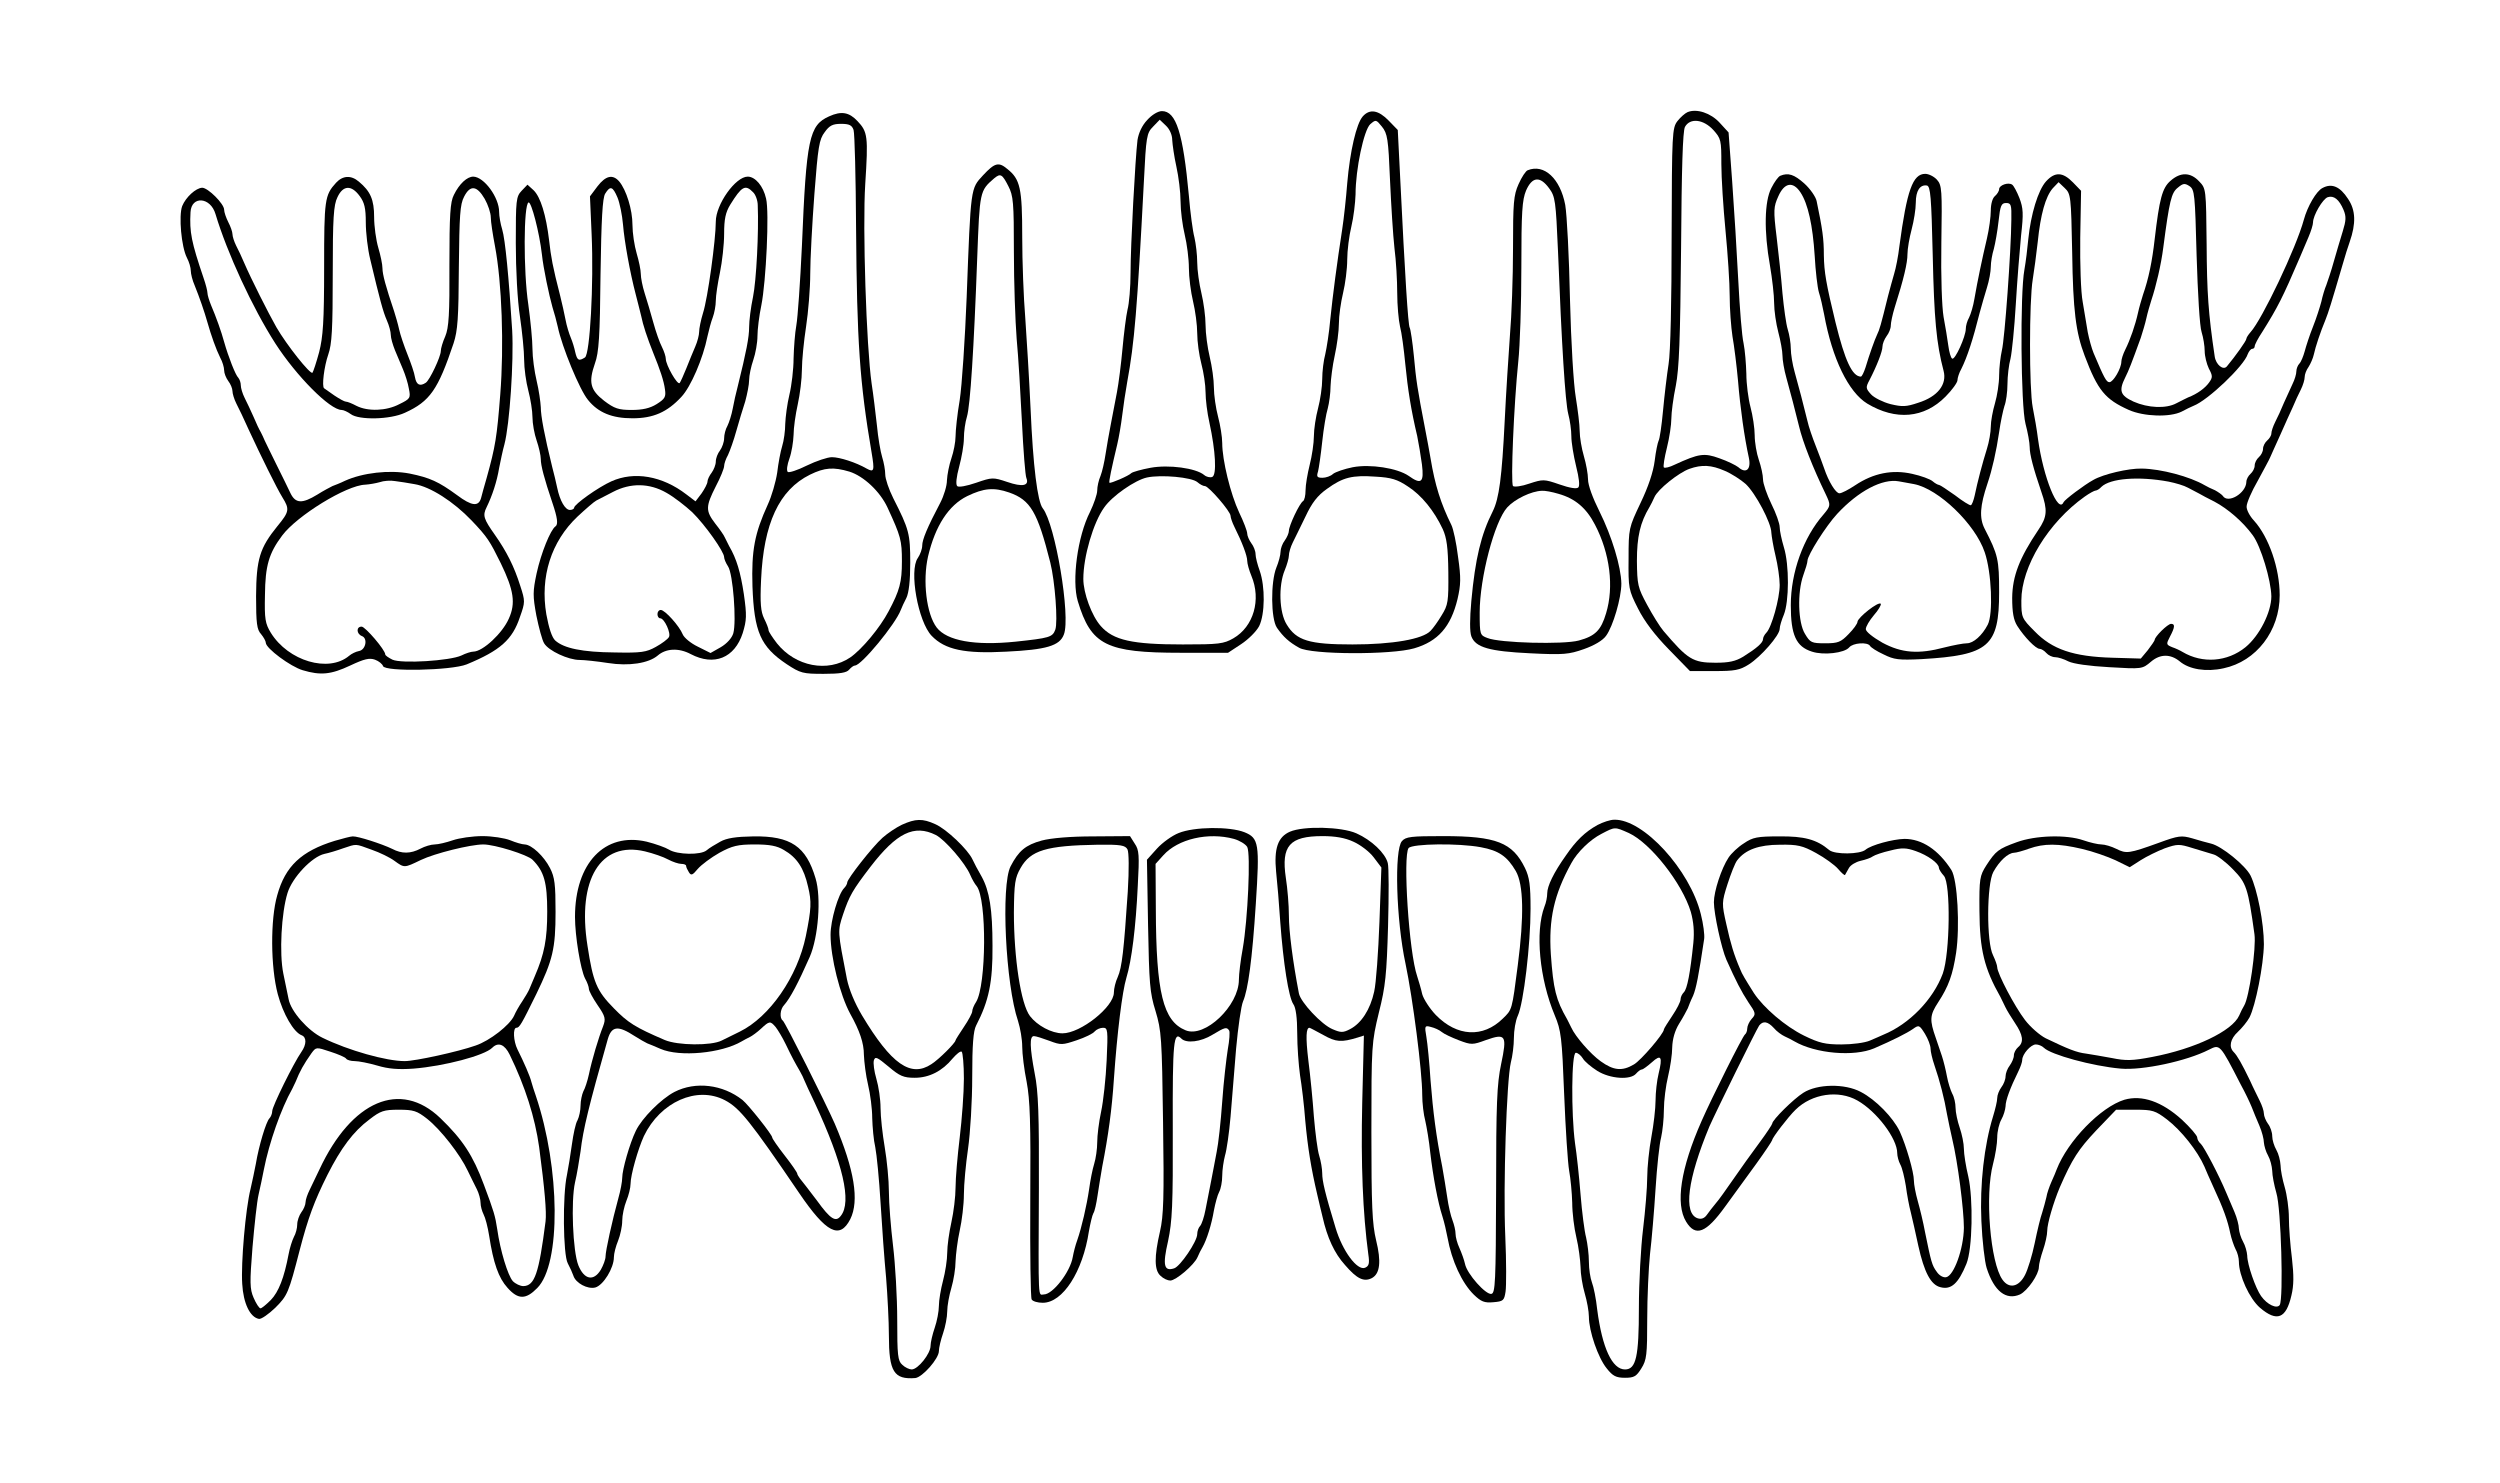 <svg version="1.0" width="900pt" height="534pt" viewBox="0 0 900 534" preserveAspectRatio="xMidYMid meet" xmlns="http://www.w3.org/2000/svg">
  <defs></defs>
  <path d="M 413 43.2 C 411.1 45.2 409.9 47.9 409.5 50.4 C 408.7 57 407 88.2 407 98.2 C 407 103.3 406.5 109.3 405.9 111.5 C 405.4 113.7 404.6 120 404.1 125.5 C 403.6 131 402.7 138.1 402.1 141.2 C 401.5 144.4 400.5 149.6 399.9 152.7 C 399.3 155.9 398.4 160.7 398 163.5 C 397.6 166.2 396.8 169.8 396.2 171.3 C 395.5 172.9 395 175.2 395 176.6 C 395 177.9 393.8 181.4 392.4 184.3 C 387.9 193.1 385.8 209 388 216.4 C 392.8 232.3 398.2 235 425.2 235 L 442.1 235 L 446.8 231.9 C 449.4 230.2 452.3 227.3 453.3 225.4 C 455.4 221.1 455.5 211.2 453.5 205.5 C 452.7 203.3 452 200.6 452 199.5 C 452 198.4 451.3 196.6 450.5 195.6 C 449.7 194.5 449 192.9 449 192.1 C 449 191.2 447.7 187.8 446.1 184.5 C 443 177.9 440 165.7 440 159.5 C 440 157.3 439.3 153 438.5 150 C 437.7 147 437 142.2 437 139.5 C 437 136.7 436.3 131.8 435.5 128.5 C 434.7 125.2 434 120 434 117 C 434 114 433.3 108.8 432.5 105.5 C 431.7 102.2 431 97.2 431 94.5 C 431 91.7 430.5 87.7 430 85.5 C 429.4 83.3 428.5 76.5 428 70.5 C 425.9 47.8 423.4 40 418.3 40 C 416.9 40 414.7 41.3 413 43.2 Z M 422 50.4 C 422.1 52.1 422.7 56.4 423.5 60 C 424.3 63.6 425 69.2 425 72.5 C 425 75.8 425.7 81.2 426.5 84.5 C 427.3 87.8 428 93.2 428 96.5 C 428 99.8 428.7 105.2 429.5 108.5 C 430.3 111.8 431 117 431 120 C 431 123 431.7 128 432.5 131 C 433.3 134 434 138.6 434 141.2 C 434 143.8 434.6 148.7 435.4 152.2 C 437.6 162.3 438.1 171 436.4 171.7 C 435.6 172 434.3 171.7 433.5 171 C 430.5 168.5 420.7 167.2 414.2 168.4 C 410.9 169 407.8 169.9 407.3 170.3 C 406.4 171.3 399.8 174.1 399.4 173.8 C 399.1 173.5 400.2 168.4 402.2 160 C 402.8 157.5 403.6 152.8 404 149.5 C 404.4 146.2 405.2 140.8 405.8 137.5 C 408.4 123.4 409.4 111.4 411.8 65.3 C 412.6 49.1 412.8 47.9 415.1 45.6 L 417.5 43.1 L 419.7 45.2 C 421.1 46.5 422 48.6 422 50.4 Z M 431.1 173.6 C 431.9 174.3 433.1 175 433.8 175 C 435.1 175 443 184.1 443 185.7 C 443 186.3 443.6 188.1 444.4 189.7 C 447.2 195.3 449 200.1 449 201.9 C 449 202.9 449.7 205.4 450.5 207.3 C 454.1 215.9 451.3 225.6 444 229.8 C 440.5 231.8 438.8 232 425.8 232 C 407.6 232 400.8 230.5 396.3 225.4 C 393 221.7 390 213.5 390 208.4 C 390 200.4 393.6 188.1 397.5 182.7 C 400.4 178.5 408.7 172.8 412.9 171.9 C 418 170.8 429.1 171.8 431.1 173.6 Z" fill="#000000" stroke="none"></path>
  <path d="M 490.6 41.9 C 488.3 44.5 486 54.4 485 66 C 484.6 71.2 483.8 78.6 483.2 82.5 C 481.3 94.8 479.8 106.3 478.9 115 C 478.5 119.7 477.6 125.3 477.1 127.5 C 476.5 129.7 476 133.7 476 136.5 C 476 139.2 475.3 144 474.5 147 C 473.7 150 473 154.5 473 157 C 473 159.5 472.3 164.2 471.5 167.3 C 470.7 170.5 470 174.6 470 176.5 C 470 178.4 469.6 180.1 469.1 180.4 C 467.8 181.2 464 189.3 464 191.1 C 464 191.9 463.3 193.5 462.5 194.6 C 461.7 195.6 461 197.5 461 198.6 C 461 199.8 460.3 202.4 459.5 204.3 C 457.4 209.5 457.5 222.8 459.7 226 C 462 229.3 464.1 231.2 467.7 233.2 C 472 235.7 500.9 235.8 509.1 233.4 C 517.7 230.9 522.3 225.6 524.7 215.7 C 525.9 210.5 526 208.1 524.9 200.5 C 524.3 195.5 523.2 190.4 522.5 189 C 518.7 181.3 516.6 174.7 515 165 C 514.6 162.5 513.7 157.9 513.1 154.7 C 510.2 139.7 509.8 136.9 509 128.2 C 508.5 123.1 507.8 118.5 507.5 118 C 506.9 117 505.8 99.3 504.1 64.7 L 503.2 46.8 L 499.9 43.4 C 496.2 39.6 493.1 39.1 490.6 41.9 Z M 500.4 64.7 C 500.8 73.7 501.5 84.8 502 89.3 C 502.6 93.8 503 101.1 503 105.5 C 503 109.9 503.5 115.3 504 117.5 C 504.6 119.7 505.4 125.8 505.9 131 C 506.8 140.2 508 147.7 510.2 157 C 510.7 159.5 511.5 164.1 511.9 167.2 C 512.7 173.7 511.7 174.6 507.1 171.3 C 503 168.5 493.3 167 487 168.2 C 484 168.8 480.8 169.9 479.9 170.6 C 479.1 171.4 477.3 172 476.1 172 C 474.1 172 473.9 171.6 474.5 169.7 C 474.8 168.5 475.5 163.7 476 159 C 476.5 154.3 477.4 148.9 478 147 C 478.5 145.1 479 141.5 479 139 C 479.1 136.5 479.7 131.6 480.5 128 C 481.3 124.4 482 119.2 482 116.5 C 482 113.7 482.7 108.8 483.5 105.5 C 484.3 102.2 485 96.8 485 93.5 C 485 90.2 485.7 84.8 486.5 81.5 C 487.3 78.2 487.9 73 488 70 C 488 60.9 491 46.8 493.3 44.7 C 495.3 43 495.4 43 497.5 45.6 C 499.5 48.1 499.8 50 500.4 64.7 Z M 506.8 175.1 C 511.8 178.3 516.3 183.9 519.4 190.5 C 520.8 193.6 521.3 197 521.4 206 C 521.5 216.6 521.3 217.8 519 221.5 C 517.7 223.7 515.9 226.2 515 227.1 C 512.2 230.1 501.3 232 486.9 232 C 471.3 232 466.7 230.6 463.2 224.8 C 460.5 220.5 460.2 210.8 462.5 205.3 C 463.3 203.4 464 200.9 464 200 C 464 199 464.6 196.9 465.4 195.3 C 466.2 193.8 468.2 189.5 470 185.9 C 472.3 181 474.3 178.4 477.7 176 C 483.5 171.8 486.8 171 495.3 171.6 C 500.8 171.9 503.1 172.6 506.8 175.1 Z" fill="#000000" stroke="none"></path>
  <path d="M 353.9 63.1 C 349.4 68 349.5 67 348 107 C 347.4 122.1 346.3 138.8 345.5 144 C 344.6 149.2 344 155.1 344 157.1 C 344 159.1 343.3 162.7 342.5 165 C 341.7 167.3 341 170.9 340.9 172.9 C 340.9 174.9 339.8 178.5 338.5 181 C 333.8 189.9 332 194.3 332 196.4 C 332 197.6 331.3 199.6 330.4 200.9 C 327.2 205.4 330.5 223.8 335.4 228.9 C 340.2 233.9 347.3 235.4 362.2 234.6 C 376.7 233.9 381.5 232.5 383 228.4 C 385.5 222 379.9 188.7 375.4 183 C 373.5 180.6 371.9 167.9 371 147 C 370.5 136.3 369.6 121.6 369.1 114.5 C 368.5 107.3 368 94.2 368 85.2 C 368 67.8 367.3 64.5 362.6 60.8 C 359.5 58.2 358.1 58.6 353.9 63.1 Z M 363 67 C 364.8 70.5 365 72.8 365 90.7 C 365 101.6 365.5 115.7 366 122 C 366.6 128.3 367.4 141.8 367.9 152 C 368.4 162.2 369.1 171.2 369.5 172.1 C 370.6 174.9 368.1 175.4 362.6 173.5 C 357.5 171.8 357.2 171.8 351.4 173.8 C 347.9 175 345.1 175.5 344.6 175 C 344 174.4 344.3 171.7 345.3 168 C 346.2 164.7 347 160.1 347 157.8 C 347 155.4 347.5 151.9 348.1 150 C 349.3 146 350.6 125.7 351.8 92.8 C 352.7 68.8 352.7 68.7 357.9 64.2 C 360.2 62.3 360.8 62.7 363 67 Z M 363.3 177.3 C 371 180 373.5 184.3 378.1 202.5 C 379.8 209.3 380.9 224 379.9 226.7 C 378.9 229.4 377.8 229.7 365.6 231 C 350.9 232.5 340.9 230.7 337.2 225.9 C 333.5 221 332.1 209.1 334.1 200.3 C 336.7 189.3 341.5 181.9 348.2 178.6 C 354.2 175.7 357.8 175.4 363.3 177.3 Z" fill="#000000" stroke="none"></path>
  <path d="M 324.7 296.9 C 322.6 297.9 319.5 300 317.7 301.6 C 314.1 304.8 305 316.4 305 317.7 C 305 318.2 304.5 319.1 303.9 319.7 C 301.8 321.8 299 331.3 299 336.5 C 299 344.7 302.4 358.2 306.1 365 C 309.5 371.1 311 375.5 311 379.7 C 311.1 382.3 311.7 387.2 312.5 390.5 C 313.3 393.8 314 399.2 314 402.5 C 314.1 405.8 314.5 410.5 315.1 413 C 315.6 415.5 316.5 424.5 317 433 C 317.5 441.5 318.4 453.7 319 460 C 319.5 466.3 320 475.7 320 480.8 C 320 493.8 321.8 496.7 329.5 496.1 C 332.1 495.8 338 489.1 338 486.4 C 338 485.2 338.7 482.3 339.5 480 C 340.3 477.7 341 474.1 341 472.1 C 341 470.1 341.7 466.3 342.5 463.6 C 343.3 460.9 344 456.6 344 454.1 C 344.1 451.6 344.7 446.6 345.5 443 C 346.3 439.4 347 433.6 347 430 C 347 426.4 347.7 419 348.5 413.5 C 349.3 408 350 396.4 350 387.7 C 350 376.1 350.4 371.1 351.4 369.2 C 356 360.3 357.4 353.6 357.3 340.5 C 357.3 327.3 356.2 320.7 353.4 315.6 C 352.1 313.4 350.6 310.5 350.1 309.4 C 348.5 305.9 340.8 298.5 336.7 296.7 C 332.1 294.6 329.6 294.7 324.7 296.9 Z M 336.9 300.6 C 340.2 302.3 347.5 310.7 349.3 315 C 349.9 316.4 350.9 318.2 351.6 319 C 355.3 323.7 355.1 354.7 351.4 360.7 C 350.6 361.9 350 363.4 350 364.1 C 350 364.7 348.7 367.2 347 369.7 C 345.4 372.1 344 374.3 344 374.5 C 344 375.4 338 381.4 335.3 383.1 C 327.9 388 320.9 383.2 310.3 365.5 C 307.7 361.1 305.7 356.3 304.9 352.5 C 301.5 335 301.5 335.3 303.5 329.2 C 305.8 322.4 306.9 320.5 313.4 312 C 322.8 299.8 329.1 296.7 336.9 300.6 Z M 347 388.3 C 347 393.4 346.3 402.9 345.5 409.5 C 344.7 416.1 344 424.2 344 427.5 C 344 430.8 343.3 436.4 342.5 440 C 341.7 443.6 341 448.5 341 451 C 341 453.5 340.3 458 339.5 461 C 338.7 464 338 468.1 338 470.1 C 338 472.1 337.3 475.7 336.5 478 C 335.7 480.3 335 483.3 335 484.5 C 335 487.3 330.5 493 328.2 493 C 327.4 493 325.8 492.3 324.8 491.3 C 323.2 489.9 323 487.9 323 475.1 C 323 467.1 322.3 455.1 321.5 448.5 C 320.7 441.9 320 433.1 320 429 C 320 424.9 319.3 417.7 318.5 413 C 317.7 408.3 317 402 317 398.9 C 317 395.8 316.3 391.1 315.5 388.4 C 314.7 385.7 314.3 382.7 314.6 381.7 C 315.1 380.2 315.8 380.6 319.9 384 C 323.9 387.4 325.3 388 329.3 388 C 334.5 388 339.2 385.6 342.9 381.1 C 344.3 379.5 345.7 378.3 346.2 378.6 C 346.6 378.9 347 383.3 347 388.3 Z" fill="#000000" stroke="none"></path>
  <path d="M 575.1 297 C 570.6 299.5 567.4 302.6 563.7 308 C 559.3 314.2 557 319 557 321.6 C 557 322.9 556.6 325 556 326.4 C 552.6 335.4 554.2 352.4 559.7 365.5 C 562 371 562.3 373.3 563.1 394 C 563.6 406.4 564.4 418.7 564.9 421.5 C 565.4 424.2 565.9 429.4 566 433 C 566 436.6 566.7 442.2 567.5 445.5 C 568.3 448.8 568.9 453.6 569 456.1 C 569 458.6 569.7 462.9 570.5 465.6 C 571.3 468.3 572 472.1 572 474 C 572 479.2 575.3 488.8 578.4 492.6 C 580.6 495.4 581.8 496 585 496 C 588.3 496 589.1 495.5 590.9 492.6 C 592.8 489.6 593 487.7 593 474.9 C 593 467 593.5 456.4 594 451.5 C 594.6 446.5 595.5 436 596 428 C 596.5 420 597.4 411.7 598 409.5 C 598.5 407.3 599 402.8 599 399.5 C 599 396.2 599.7 390.8 600.5 387.5 C 601.3 384.2 602 379.5 602 377 C 602.1 374.1 602.9 371.1 604.5 368.5 C 605.9 366.3 607.2 363.8 607.6 363 C 607.9 362.2 608.7 360.1 609.5 358.5 C 610.6 355.9 611.5 351.4 613.5 338 C 613.7 336.6 613.2 332.6 612.3 329.1 C 608.4 313.2 591.6 294.8 581.1 295.1 C 579.7 295.1 577 296 575.1 297 Z M 586.4 299.9 C 594.2 303.5 605.6 318 608.7 328.3 C 609.7 331.9 610 335.4 609.6 339.5 C 608.5 350.2 607.4 356 606.2 357.2 C 605.5 357.9 605 359 605 359.8 C 605 360.6 603.7 363.2 602 365.7 C 600.4 368.1 599 370.3 599 370.6 C 599 372.1 590.7 381.8 588.2 383.2 C 584 385.7 580.9 385.4 576.3 382.1 C 572.5 379.4 567.1 373.1 565.7 370 C 565.3 369.2 564.6 367.8 564.2 367 C 560.1 359.9 559.2 356.1 558.3 343.5 C 557.5 330.9 559.4 322.1 565.7 310.7 C 567.8 306.8 572.4 302.3 576.5 300.2 C 581.5 297.6 581.2 297.6 586.4 299.9 Z M 569.8 381 C 570.4 382.1 572.8 384.1 575 385.5 C 579.6 388.4 587 388.9 589 386.5 C 589.7 385.7 590.6 385 591.1 385 C 591.5 385 593.1 383.8 594.7 382.4 C 598 379.4 598.6 380.4 597.1 386.5 C 596.5 388.9 596 393.3 596 396.2 C 596 399.1 595.3 405 594.5 409.3 C 593.7 413.6 593 420.2 593 423.8 C 593 427.5 592.3 435.9 591.5 442.5 C 590.7 449 590 461.8 590 470.8 C 590 488.4 589 493 585 493 C 580.4 493 576.8 485.3 575 471.5 C 574.6 467.6 573.7 463.2 573.1 461.7 C 572.5 460.1 572 456.8 572 454.2 C 572 451.6 571.5 447.7 571 445.5 C 570.4 443.3 569.5 436.3 569 430 C 568.5 423.7 567.6 415.3 567 411.5 C 565.6 400.9 565.7 379 567.3 379 C 568 379 569.1 379.9 569.8 381 Z" fill="#000000" stroke="none"></path>
  <path d="M 424.3 299.9 C 422 300.8 418.5 303.3 416.5 305.5 L 412.9 309.5 L 413.3 333 C 413.7 354 413.9 357.3 416 364 C 418.1 371 418.3 373.6 418.7 404 C 419.1 431.2 418.9 437.6 417.6 443.3 C 415.5 452.4 415.5 457.3 417.8 459.3 C 418.8 460.3 420.4 461 421.3 461 C 423.3 461 429.9 455.4 431.1 452.6 C 431.6 451.4 432.4 449.8 432.9 449 C 434.4 446.4 436.2 440.7 437 435.8 C 437.5 433.2 438.3 430.2 438.9 429.1 C 439.5 428 440 425.4 440 423.3 C 440 421.2 440.5 417.9 441 416 C 441.6 414.1 442.5 407.8 443 402 C 443.5 396.2 444.4 385.2 445 377.5 C 445.7 369.8 446.8 362.1 447.5 360.5 C 449.3 356.3 450.8 345.5 452.1 325.3 C 453.5 303.7 453.2 301.7 448 299.6 C 442.7 297.5 429.9 297.6 424.3 299.9 Z M 444.2 302 C 446.3 302.6 448.4 303.9 449 304.9 C 450.3 307.3 449.2 331.1 447.4 341.4 C 446.6 345.7 446 350.8 446 352.7 C 446 362.1 433.7 373.8 426.8 370.9 C 418.7 367.6 416.2 357.3 416.1 327.3 L 416 311 L 418.8 307.9 C 424.1 302 435 299.5 444.2 302 Z M 442.5 371 C 442.8 371.5 442.6 374.6 442 377.8 C 441.5 381 440.5 389.4 440 396.6 C 439.5 403.7 438.6 411.9 438 414.7 C 437.5 417.6 436.5 422.4 436 425.2 C 435.4 428.1 434.5 432.7 434 435.4 C 433.5 438.1 432.6 440.8 432 441.4 C 431.5 441.9 431 443.2 431 444.3 C 431 446.9 424.9 455.9 422.7 456.6 C 419 457.8 418.5 455.5 420.5 446.8 C 422 439.7 422.3 433.9 422.2 406.3 C 422.1 374.7 422.5 371.1 425.3 373.9 C 427.1 375.7 432.3 375.1 436.5 372.5 C 441 369.8 441.6 369.6 442.5 371 Z" fill="#000000" stroke="none"></path>
  <path d="M 464.4 299.4 C 460 301.3 458.6 305.5 459.4 313.8 C 459.8 317.5 460.5 325.7 460.9 332 C 462 346.8 463.9 359 465.6 361.5 C 466.5 362.7 467 366.5 467 372 C 467 376.7 467.5 383.4 468 387 C 468.6 390.6 469.5 398 469.9 403.5 C 470.8 413.2 472 420.6 474.2 430 C 474.8 432.5 475.6 436.1 476.1 438 C 477.8 445.6 480.4 451.2 484.2 455.4 C 488.5 460.4 491 461.6 493.9 460.1 C 496.8 458.5 497.3 454.2 495.4 446.5 C 494 440.7 493.7 434.1 493.7 407.5 C 493.7 376.1 493.8 375.3 496.4 364.5 C 498.8 355.1 499.2 350.6 499.7 333.4 C 500 322.3 500 312.1 499.6 310.7 C 498.7 307.1 493.7 302.4 488.3 300 C 482.9 297.6 469.3 297.3 464.4 299.4 Z M 487.2 303 C 489.7 304.1 493 306.6 494.5 308.6 L 497.3 312.3 L 496.6 331.9 C 496.2 342.7 495.4 354 494.7 357 C 493.3 363.4 490.1 368.4 486 370.5 C 483.5 371.8 482.7 371.8 479.7 370.5 C 475.8 368.9 468.2 360.8 467.6 357.6 C 465.4 346.1 464 335.2 464 329.6 C 464 325.9 463.5 319.8 462.9 316 C 461.2 304.5 464.2 301 476.1 301 C 480.6 301 484.2 301.6 487.2 303 Z M 476.4 372.6 C 481 375.2 482.9 375.3 488.8 373.5 L 491 372.8 L 490.4 397.1 C 489.9 419.1 490.6 436.7 492.6 451.6 C 493.1 454.9 492.8 455.8 491.4 456.4 C 488.6 457.5 483.3 450.4 480.8 442 C 477 429.5 476 425.2 476 422.4 C 476 420.8 475.5 417.9 474.9 416 C 474.3 414.1 473.5 407.8 473 402 C 472.6 396.2 471.7 387.1 471 381.7 C 470 373.3 470.2 370 471.4 370 C 471.6 370 473.8 371.2 476.4 372.6 Z" fill="#000000" stroke="none"></path>
  <path d="M 120.5 302.7 C 108.5 306.4 102.7 311.8 99.8 322.3 C 97.3 331 97.4 348.1 100 357.9 C 101.9 365 105.7 371.6 108.6 372.7 C 110.4 373.4 110.4 376 108.5 378.7 C 105.7 382.7 98 398.3 98 400 C 98 400.9 97.5 402.1 97 402.6 C 95.8 403.8 93.2 412.4 92.1 419 C 91.6 421.5 90.8 425.5 90.2 428 C 88.4 435.1 86.7 454.8 87.2 462.2 C 87.6 469.2 90 474.2 93.2 474.8 C 94 475 96.7 473.1 99.1 470.8 C 103.5 466.4 103.9 465.5 107.9 450 C 110.9 438.5 113.1 432.5 117.9 422.9 C 122.7 413.4 127.2 407.3 133 403 C 137 399.9 138.2 399.5 143.5 399.5 C 148.9 399.5 150.1 399.9 153.8 402.8 C 158.7 406.7 165.7 415.7 168.4 421.5 C 169.5 423.7 170.9 426.7 171.7 428.2 C 172.4 429.6 173 431.8 173 433 C 173 434.2 173.5 436 174.1 437.2 C 174.7 438.3 175.6 441.7 176.1 444.9 C 177.6 454.7 179.5 460.1 182.7 463.6 C 186.5 467.9 189.3 467.9 193.4 463.7 C 202 455.1 201.7 420.6 192.9 394.5 C 192.3 392.8 191.6 390.6 191.3 389.5 C 190.8 387.4 188.6 382.4 186.3 377.8 C 184.8 374.8 184.6 370 185.9 370 C 187 370 187.7 368.8 193.1 357.8 C 199 345.6 200 341.5 200 328.3 C 200 318.4 199.7 315.8 198 312.5 C 195.8 308.2 191.4 304.1 188.9 304 C 188 304 185.6 303.3 183.7 302.5 C 181.7 301.7 177.2 301 173.7 301 C 170.1 301 165.3 301.7 163 302.5 C 160.7 303.3 157.7 304 156.5 304 C 155.2 304 152.9 304.7 151.4 305.5 C 147.8 307.4 144.6 307.4 141.2 305.6 C 137.5 303.8 128.8 301 127 301.1 C 126.2 301.1 123.3 301.9 120.5 302.7 Z M 133.8 305.9 C 136.7 306.9 140.4 308.7 142 309.9 C 145.6 312.5 145.5 312.5 151.5 309.6 C 156.5 307.2 169.4 304 174 304 C 178.1 304 189.9 307.7 191.7 309.5 C 195.9 313.7 197 317.7 197 328.2 C 197 338.1 196 343.4 192.5 351.5 C 191.8 353.1 190.9 355.2 190.6 356 C 190.3 356.8 189.1 358.8 188 360.5 C 186.9 362.1 185.6 364.4 185.1 365.6 C 183.6 369 176.3 374.7 171.2 376.4 C 165 378.6 149.5 382 145.7 382 C 139.1 382 125.5 378.2 116.1 373.6 C 110.9 371.1 104.7 364.1 103.9 359.7 C 103.5 357.9 102.7 353.8 102 350.5 C 100.5 343.2 101.3 328.6 103.5 321.5 C 105.2 315.9 112.3 308.4 116.8 307.4 C 118.3 307.1 121.3 306.2 123.5 305.4 C 128.6 303.7 127.7 303.7 133.8 305.9 Z M 183.5 379.7 C 189.1 391.2 192.6 402.3 194.1 413 C 196.1 428.2 196.8 436.3 196.4 439.7 C 194 458.5 192.5 462.9 188.4 463 C 187.3 463 185.6 462.2 184.6 461.2 C 182.8 459.1 180.1 450.3 179 442.5 C 178.3 437.8 177.8 436.1 174.2 426.5 C 170.3 416 166.6 410.3 158.5 402.5 C 144.1 388.7 126.6 396.2 115 421 C 113.8 423.5 112.2 426.8 111.5 428.3 C 110.7 429.9 110 431.9 110 432.8 C 110 433.7 109.3 435.4 108.5 436.4 C 107.7 437.5 107 439.5 107 440.8 C 107 442.1 106.5 444.1 105.8 445.3 C 105.2 446.5 104.3 449.3 103.9 451.5 C 102.3 460 100.3 465.1 97.5 468 C 95.9 469.6 94.2 471 93.8 471 C 93.3 471 92.2 469.3 91.3 467.2 C 89.9 464 89.9 461.7 90.9 449 C 91.6 441 92.5 432.5 93.1 430 C 93.7 427.5 94.5 423.5 95 421 C 96.9 411.3 101.2 399.1 105.2 392 C 105.6 391.2 106.2 390 106.4 389.5 C 108 385.5 109.3 383.2 112.1 379.2 C 113.8 376.9 113.8 376.9 118.9 378.6 C 121.7 379.5 124.3 380.6 124.6 381.1 C 124.9 381.6 126.3 382 127.7 382 C 129.1 382 132.7 382.7 135.8 383.6 C 139.8 384.8 143.4 385.1 148.9 384.7 C 160 383.8 174.4 380 177.2 377.2 C 179.4 375 181.7 376 183.5 379.7 Z" fill="#000000" stroke="none"></path>
  <path d="M 259.3 303 C 257.5 304 255.3 305.3 254.4 306.1 C 252.3 307.9 243.8 307.7 240.9 305.9 C 239.6 305.1 236 303.8 232.8 303 C 217.7 299.5 207 310.7 207 330.1 C 207 337 209 349 210.6 352.2 C 211.4 353.6 212 355.3 212 356 C 212 356.7 213.4 359.3 215.1 361.8 C 218 366 218.1 366.8 217.1 369.5 C 215.5 373.5 213.1 381.5 212 386.8 C 211.5 389.1 210.6 391.9 210 392.9 C 209.5 394 209 396.3 209 398 C 209 399.7 208.5 402.1 207.9 403.3 C 207.2 404.4 206.4 408.3 205.9 411.9 C 205.4 415.5 204.6 420.5 204.1 423 C 202.5 430.2 202.7 451.7 204.4 454.8 C 205.2 456.3 206.1 458.3 206.4 459.2 C 207.2 461.9 211.5 464.2 214.3 463.5 C 217.2 462.7 221 456.5 221 452.6 C 221 451.3 221.7 448.6 222.5 446.7 C 223.3 444.7 224 441.5 224 439.5 C 224 437.5 224.7 434.3 225.5 432.3 C 226.3 430.4 227 427.6 227 426.2 C 227 423 229.7 413.6 231.8 409 C 237.7 396.7 250.9 390.8 261 396.1 C 266.3 398.9 270.1 403.6 287.7 429.5 C 297.5 443.9 302.3 446.3 306.1 438.9 C 309.4 432.3 307.6 421.1 300.5 404.5 C 297.3 397.2 282.6 367.9 281.8 367.4 C 280.6 366.6 280.8 363.3 282.3 361.8 C 284.5 359.3 287.3 354 291.5 344.5 C 294.6 337.4 295.7 323.1 293.6 316.2 C 290.2 304.7 284.7 300.9 271.2 301.1 C 265 301.2 261.6 301.7 259.3 303 Z M 282.2 306 C 286.9 308.7 289.4 312.5 290.9 319.2 C 292.2 324.6 292.1 327.1 290.1 337 C 287.1 351.6 277.1 366.1 266.3 371.4 C 264.2 372.4 261.3 373.9 259.8 374.6 C 256.1 376.5 244 376.4 239.3 374.4 C 228.6 369.8 226.1 368.2 221 363 C 214.8 356.7 213.5 353.6 211.5 340.5 C 207.7 316.6 216.2 302.7 232.2 306.5 C 235.1 307.2 238.9 308.5 240.5 309.4 C 242.2 310.3 244.3 311 245.3 311 C 246.2 311 247 311.3 247 311.7 C 247 312.2 247.5 313.2 248 314 C 248.8 315.3 249.3 315.1 251.2 312.8 C 252.5 311.3 256 308.7 259 307 C 263.6 304.5 265.6 304 271.7 304 C 277.1 304 279.7 304.5 282.2 306 Z M 279.2 369.7 C 280 370.7 281.7 373.5 282.9 376 C 285.1 380.6 286.2 382.6 288 385.7 C 288.6 386.7 289.3 388.2 289.6 389 C 289.9 389.8 291.6 393.4 293.3 397 C 303.5 418.9 306.7 432.7 302.7 437.7 C 300.9 440.1 299 439 294.1 432.2 C 291.3 428.5 288.6 425 288 424.3 C 287.5 423.6 287 422.8 287 422.5 C 287 422.1 285 419.2 282.5 416 C 280 412.8 278 409.9 278 409.5 C 278 408.5 269.4 397.7 267.3 396 C 260.2 390.4 250.4 389.2 242.8 393.1 C 238 395.6 231.1 402.5 228.9 407.1 C 226.7 411.6 224 421.1 224 424 C 224 425.3 223.4 428.6 222.6 431.4 C 220.4 439.4 218 450.3 218 452.3 C 218 453.4 217.2 455.5 216.3 457.1 C 213.7 461.4 210.3 460.7 208.2 455.5 C 206.2 450.4 205.5 432.5 207 425.7 C 207.7 422.8 208.5 417.8 209 414.5 C 209.9 406.6 212 398.1 218.8 374.1 C 220.2 369.3 222.5 369.1 228.5 373 C 230.2 374.1 232.2 375.2 233 375.6 C 233.8 375.9 236 376.8 237.8 377.6 C 244.7 380.6 259.7 379.2 267 374.9 C 267.8 374.4 269.2 373.7 270 373.3 C 270.8 372.9 272.6 371.6 274 370.3 C 277 367.5 277.3 367.5 279.2 369.7 Z" fill="#000000" stroke="none"></path>
  <path d="M 375 302.6 C 369.2 304.2 366.7 306.3 363.8 311.9 C 360.3 318.8 362 354.4 366.5 367.6 C 367.3 370.1 368 374.2 368 376.8 C 368 379.4 368.7 385.1 369.6 389.5 C 370.8 395.9 371.1 404.2 370.9 432.1 C 370.8 451.1 371 467.2 371.4 467.8 C 371.8 468.5 373.6 469 375.4 469 C 382.6 469 389.8 457.8 392 443.3 C 392.5 440.5 393.2 437.5 393.6 436.8 C 394.1 436.1 394.7 433.2 395.1 430.5 C 395.5 427.7 396.3 423 396.8 420 C 399 408.8 400.3 399.2 401 388.5 C 402.2 371.5 404 357 405.5 352 C 407.4 345.8 408.9 333.8 409.6 318.9 C 410.2 307.9 410.1 306 408.5 303.7 L 406.8 301 L 393.6 301.1 C 385.4 301.1 378.4 301.7 375 302.6 Z M 405.9 305.8 C 406.4 306.8 406.5 312.8 406 321 C 404.6 342.1 403.9 348.3 402.4 351.7 C 401.6 353.4 401 355.9 401 357.3 C 401 362.5 389 372 382.5 372 C 378.6 372 373.4 369.2 370.8 365.8 C 367.5 361.5 365 344.9 365 328.5 C 365.1 317.9 365.4 316 367.4 312.5 C 371 306.1 376.7 304.4 395.2 304.1 C 403.5 304 405.1 304.3 405.9 305.8 Z M 398.4 381.7 C 398.1 388.2 397.2 396.5 396.4 400.2 C 395.6 403.9 395 408.8 395 411.2 C 395 413.6 394.5 417.1 393.9 419 C 393.3 420.9 392.5 425 392.1 428 C 391.2 434.1 389.4 441.9 387.8 446.5 C 387.2 448.1 386.5 450.8 386.2 452.5 C 385.3 457.9 379 466 375.8 466 C 373.7 466 373.8 469.8 374 427.5 C 374.1 401.5 373.8 392.8 372.5 386.5 C 370.7 376.9 370.6 373 372.2 373 C 372.9 373 375.4 373.8 377.8 374.7 C 382 376.3 382.5 376.2 387.6 374.5 C 390.6 373.5 393.5 372.1 394.1 371.3 C 394.7 370.6 396.1 370 397.1 370 C 398.8 370 398.9 370.8 398.4 381.7 Z" fill="#000000" stroke="none"></path>
  <path d="M 504.7 302.8 C 501.9 305.9 502.6 331.2 506 347 C 508.6 359.4 512 385.6 512 394.1 C 512 397.1 512.5 401.3 513.1 403.5 C 513.6 405.7 514.5 410.9 514.9 415 C 515.9 423.5 517.6 432.8 519.3 438 C 519.9 439.9 520.7 443.3 521.1 445.5 C 522.6 453.9 526.3 461.9 530.6 466.1 C 533.2 468.6 534.4 469.1 537.6 468.8 C 541.2 468.5 541.5 468.2 542 465 C 542.3 463.1 542.3 454.1 541.9 445 C 541.1 426.8 542.4 388.8 543.9 382.5 C 544.5 380.3 545 376.3 545 373.7 C 545 371 545.6 367.4 546.4 365.7 C 548.5 361.2 551 339.9 551 327.2 C 551 318.7 550.6 315.8 549 312.5 C 544.5 303.3 538.7 301 519.6 301 C 508 301 506.1 301.2 504.7 302.8 Z M 533.1 305 C 539.6 306.2 542.6 308.3 545.7 313.6 C 548.5 318.5 548.7 329.8 546.4 347.5 C 544.3 363.8 544.4 363.4 541 366.7 C 533.9 373.7 524.5 373.2 516.9 365.4 C 514.7 363.1 512.5 359.7 512 357.9 C 511.6 356 510.7 353.1 510.2 351.5 C 507.2 342.9 505 308 507.1 305.3 C 508.5 303.7 525.1 303.5 533.1 305 Z M 519 371.5 C 519.8 372.2 522.6 373.5 525.2 374.5 C 529.7 376.2 530.1 376.2 535 374.4 C 542.1 371.9 542.6 372.7 540.4 383.1 C 538.9 390.2 538.6 397.2 538.6 428.5 C 538.5 461.8 538.3 465.5 536.9 465.8 C 534.9 466.2 528.1 458.6 527.4 455 C 527.1 453.6 526.2 451.1 525.4 449.3 C 524.6 447.6 524 445.3 524 444.2 C 524 443 523.5 440.9 522.9 439.3 C 522.3 437.8 521.4 434 521 431 C 520.6 428 519.7 423 519.2 420 C 517 409 515.9 400.3 515 389 C 514.6 382.7 513.9 375.6 513.5 373.3 C 512.8 369.3 512.9 369.1 515.1 369.7 C 516.4 370 518.2 370.8 519 371.5 Z" fill="#000000" stroke="none"></path>
  <path d="M 627.8 303.6 C 625.7 304.9 623.3 307.2 622.3 308.7 C 619.7 312.6 617 320.9 617 324.8 C 617 328.9 619.7 341.4 621.5 345.5 C 625 353.3 626.8 356.8 629.4 360.8 C 632.1 364.7 632.2 365.1 630.6 366.8 C 629.7 367.8 629 369.4 629 370.3 C 629 371.2 628.6 372.1 628.2 372.4 C 627.4 372.9 616.1 395.5 612.6 403.5 C 605 420.7 603.1 433.4 607 439.8 C 610.4 445.4 614.2 443.9 621.1 434.3 C 624.1 430.2 629.1 423.3 632.3 418.9 C 635.4 414.6 638 410.7 638 410.4 C 638 409.6 643.8 402 646.4 399.5 C 652.3 393.7 661.9 392.3 668.7 396.2 C 675.6 400.1 683 409.9 683 415.1 C 683 416.2 683.5 418.1 684.1 419.2 C 684.8 420.4 685.6 423.9 686.1 426.9 C 686.5 430 687.3 434.3 687.9 436.5 C 688.4 438.7 689.7 444.1 690.6 448.5 C 692.7 458 695.1 462.6 698.6 463.4 C 702.4 464.4 705 462.1 707.9 455 C 710.1 449.7 710.4 431.7 708.6 423.6 C 707.7 419.9 707 415.4 707 413.6 C 707 411.7 706.3 408.3 705.5 406 C 704.7 403.7 704 400.4 704 398.8 C 704 397.2 703.5 394.9 702.8 393.7 C 702.2 392.5 701.3 389.7 700.9 387.5 C 700.5 385.3 699.7 382 699.1 380.2 C 698.5 378.5 697.5 375.5 696.9 373.7 C 694.6 367.2 694.7 365.5 697.7 360.9 C 701.5 355.1 703 350.9 704.2 343 C 705.6 333.6 704.7 316.7 702.5 313.2 C 697.8 305.9 691.9 302 685.6 302 C 681.4 302.1 673.6 304.2 671.6 305.9 C 669.6 307.6 660.5 307.7 658.5 306 C 654 302.2 649.5 301 640.5 301.1 C 632.7 301.1 631 301.4 627.8 303.6 Z M 653.8 307.1 C 656.9 308.8 660.5 311.4 661.7 312.8 C 662.9 314.2 664 315.2 664.2 315 C 664.4 314.7 665 313.6 665.6 312.5 C 666.2 311.4 668.1 310.3 669.8 309.9 C 671.6 309.5 673.6 308.8 674.2 308.3 C 674.9 307.8 677.8 306.8 680.5 306.2 C 684.7 305.1 686.3 305.2 689.7 306.4 C 694 307.9 698 310.8 698 312.4 C 698 312.9 698.8 314.2 699.8 315.3 C 702.3 318.1 702 343.2 699.4 350.5 C 695.9 359.9 687.3 368.7 678 372.5 C 677.2 372.9 675 373.8 673.2 374.6 C 671.4 375.4 666.8 376 662.9 376 C 657.1 376 654.9 375.5 649.4 372.8 C 642.7 369.5 634.9 362.8 631.4 357.5 C 628.2 352.4 627.1 350.6 626.5 349 C 624.2 343.7 623 339.6 621.5 332.8 C 619.8 325.3 619.8 324.9 621.9 318.3 C 623.1 314.6 624.6 310.7 625.4 309.7 C 628.3 305.9 633.2 304.1 640.8 304.1 C 647.1 304 648.9 304.4 653.8 307.1 Z M 638.6 370.1 C 639.6 371.3 641.4 372.6 642.5 373.1 C 643.6 373.6 645.2 374.4 646 374.9 C 653.6 379.3 667.4 380.5 674.7 377.4 C 681.4 374.5 686.4 372 688.7 370.4 C 690.8 368.9 691 369 693 372.2 C 694.1 374 695 376.4 695 377.5 C 695 378.5 695.6 381.2 696.4 383.5 C 698.3 389 700 395.6 700.9 401 C 701.4 403.5 702.2 407.5 702.8 410 C 704.8 418.3 707 435.5 707 442 C 706.9 449.6 703.4 459.3 700.6 459.8 C 699.6 460 698.1 459.2 697.2 457.8 C 695.5 455.5 695.2 454.3 693 443.5 C 692.4 440.2 691.2 435.2 690.4 432.4 C 689.6 429.6 689 426.3 689 425 C 689 422 686.3 412.6 683.9 407.3 C 681.5 402.3 675.3 395.9 669.9 393.1 C 664.1 390 654.2 390.2 649.2 393.4 C 645.7 395.6 638 403.2 638 404.5 C 638 404.8 635.9 408 633.3 411.5 C 630.6 415.1 626.5 420.9 624 424.5 C 621.5 428.1 618.7 432.1 617.6 433.3 C 616.6 434.5 615.2 436.3 614.5 437.3 C 613.6 438.6 612.5 439 611.2 438.6 C 605.9 436.9 607.5 424.5 615.4 405.5 C 617.6 400.5 632.3 370.6 633.3 369.2 C 634.7 367.4 636.4 367.7 638.6 370.1 Z" fill="#000000" stroke="none"></path>
  <path d="M 726 303.2 C 719.4 305.6 718.5 306.3 715.1 311.5 C 712.7 315.3 712.5 316.2 712.6 328 C 712.7 341.9 714.3 348.6 720.2 359 C 720.6 359.8 721.4 361.4 721.9 362.5 C 722.4 363.6 724 366.2 725.4 368.3 C 728.3 372.6 728.7 375.2 726.5 377 C 725.7 377.7 725 379 725 379.9 C 725 380.9 724.3 382.5 723.5 383.6 C 722.7 384.6 722 386.4 722 387.5 C 722 388.6 721.3 390.4 720.5 391.4 C 719.7 392.5 719 394.2 719 395.3 C 719 396.4 718.3 399.3 717.5 401.9 C 714.3 412.3 712.7 426.3 713.3 439.6 C 713.6 446.7 714.5 454.3 715.2 456.5 C 717.9 464.9 722.2 468.2 727.2 466 C 729.9 464.7 734 458.8 734 456.1 C 734 455.1 734.7 452.3 735.5 450 C 736.3 447.7 737 444.6 737 443.1 C 737 440.5 739.2 433 741.5 427.5 C 746 417.2 748.2 413.8 754.6 407 L 761.8 399.5 L 768.7 399.5 C 774.9 399.5 775.9 399.8 780.1 403 C 785.2 406.9 791.1 414.3 793.6 420 C 793.9 420.8 795.4 424.2 796.9 427.5 C 800.4 435 802 439.5 802.9 444 C 803.3 445.9 804.2 448.5 804.8 449.7 C 805.5 450.9 806 452.9 806 454.2 C 806 459.2 809.8 467.5 813.6 470.8 C 819.7 476 823 474.7 824.9 466.4 C 825.8 462.7 825.8 459.2 825.1 453 C 824.5 448.3 824 441.8 824 438.4 C 824 435.1 823.3 430.1 822.5 427.4 C 821.7 424.7 821 421.1 821 419.5 C 820.9 417.8 820.3 415.4 819.5 414 C 818.7 412.6 818 410.4 818 409 C 818 407.6 817.3 405.6 816.5 404.6 C 815.7 403.5 815 401.8 815 400.9 C 815 399.9 814.3 397.9 813.5 396.3 C 812.8 394.8 811.1 391.5 810 389 C 807 382.8 805.4 380 804.1 378.7 C 802.3 376.9 802.9 374 805.6 371.5 C 807.1 370.1 809 367.8 809.8 366.3 C 812 362.1 814.9 347.4 815 339.9 C 815 332.3 812.6 320.1 810.2 315.2 C 808.3 311.5 799.8 304.6 796 303.7 C 794.6 303.4 791.6 302.5 789.2 301.8 C 785.3 300.7 784.3 300.8 777.2 303.4 C 766.4 307.3 765.5 307.4 761.9 305.6 C 760.1 304.7 757.7 304 756.5 304 C 755.3 304 752.3 303.3 750 302.5 C 744 300.4 732.8 300.7 726 303.2 Z M 749.5 305.6 C 753.4 306.5 758.8 308.4 761.6 309.7 L 766.7 312.2 L 770.6 309.7 C 772.8 308.3 776.7 306.4 779.3 305.4 C 783.9 303.8 784.5 303.8 789.3 305.3 C 792.2 306.2 795.6 307.2 796.9 307.6 C 798.1 307.9 801.3 310.3 803.9 313 C 808.7 317.9 809.3 319.7 811.6 336.3 C 812.3 341.2 809.7 359.1 807.9 362 C 807.4 362.8 806.6 364.4 806.1 365.6 C 803.6 371.2 790.1 377.6 774.8 380.5 C 767.6 381.9 765.2 381.9 760.3 380.9 C 757.1 380.3 752.9 379.6 751 379.3 C 747.6 378.9 744.6 377.7 736.5 373.8 C 734.3 372.7 730.9 369.7 729 367.2 C 725.3 362.4 719 350.4 719 348.2 C 719 347.5 718.3 345.6 717.5 343.9 C 715.1 339.3 715.2 318.3 717.6 313.9 C 719.8 309.9 722.9 307.1 725 307 C 725.8 307 728.3 306.3 730.5 305.5 C 735.8 303.6 741 303.6 749.5 305.6 Z M 735.8 377.2 C 738.3 379.7 753.3 383.8 763.4 384.7 C 771.3 385.4 787.2 382 795.2 377.9 C 799.2 375.9 799.1 375.7 806.7 390.5 C 808.2 393.2 809.9 396.8 810.6 398.5 C 811.2 400.1 812.5 403.2 813.4 405.3 C 814.3 407.4 815 410.1 815 411.3 C 815.1 412.5 815.7 414.6 816.5 416 C 817.3 417.4 817.9 419.8 818 421.5 C 818 423.1 818.7 426.7 819.5 429.5 C 821.2 435 822.1 467.5 820.7 469.8 C 819.7 471.3 816.2 469.7 814 466.6 C 812 463.8 809 455.2 809 452 C 808.9 450.6 808.3 448.4 807.5 447 C 806.7 445.6 806.1 443.5 806 442.3 C 806 441.1 805.3 438.4 804.4 436.3 C 803.5 434.2 802.2 431.1 801.5 429.5 C 798.7 422.8 793.4 412.8 792.3 411.8 C 791.6 411.2 791 410.2 791 409.5 C 791 408.8 788.5 405.9 785.5 403.1 C 778.2 396.5 771.1 394.1 764.8 395.9 C 756.3 398.5 744.4 410.7 740.4 421 C 740.1 421.8 739.3 423.8 738.5 425.5 C 737.8 427.1 736.9 429.6 736.7 431 C 736.4 432.4 735.7 434.8 735.2 436.5 C 734.6 438.1 733.4 443.1 732.5 447.5 C 731.6 451.9 730 457.1 729 459 C 726.8 463.3 723.3 464.1 720.9 460.7 C 716.5 454.6 714.5 430.2 717.5 419 C 718.3 416 719 411.7 719 409.5 C 719 407.3 719.7 404.4 720.5 403 C 721.3 401.6 721.9 399.5 722 398.3 C 722 396.1 723.7 391.6 726.6 385.7 C 727.4 384.1 728 382.3 728 381.6 C 728 379.5 731.1 376 732.9 376 C 733.8 376 735.1 376.5 735.8 377.2 Z" fill="#000000" stroke="none"></path>
  <path d="M 607.487 40.385 C 606.587 40.785 604.987 42.185 603.887 43.585 C 601.987 46.085 601.887 47.785 601.787 85.085 C 601.787 108.085 601.387 126.985 600.687 131.085 C 600.087 134.885 599.187 142.485 598.687 147.885 C 598.187 153.285 597.487 158.085 597.087 158.685 C 596.787 159.285 596.087 162.485 595.687 165.885 C 595.187 169.885 593.387 175.285 590.587 181.085 C 586.387 189.985 586.287 190.185 586.287 201.085 C 586.187 211.785 586.287 212.385 589.687 219.085 C 591.987 223.685 595.787 228.685 600.787 233.785 L 608.387 241.585 L 617.087 241.585 C 624.487 241.585 626.287 241.285 629.587 239.185 C 633.987 236.385 640.687 228.685 640.687 226.385 C 640.687 225.485 641.387 223.185 642.187 221.285 C 644.087 216.585 644.187 203.385 642.187 196.985 C 641.387 194.285 640.687 191.085 640.687 189.785 C 640.687 188.485 639.387 184.785 637.687 181.385 C 636.087 178.085 634.687 174.085 634.687 172.585 C 634.687 171.085 633.987 167.885 633.187 165.585 C 632.387 163.285 631.687 159.285 631.687 156.685 C 631.687 154.185 630.987 149.585 630.187 146.585 C 629.387 143.585 628.687 138.185 628.687 134.585 C 628.587 130.985 628.187 126.085 627.687 123.585 C 627.087 121.085 626.287 110.985 625.787 101.085 C 625.287 91.185 624.287 75.085 623.587 65.385 L 622.287 47.685 L 619.087 44.185 C 615.887 40.685 610.787 38.985 607.487 40.385 Z M 616.787 46.785 C 619.587 49.885 619.687 50.485 619.687 59.085 C 619.687 63.985 620.387 74.785 621.187 83.085 C 621.987 91.285 622.687 101.885 622.687 106.585 C 622.687 111.285 623.187 117.785 623.687 121.085 C 624.287 124.385 625.187 131.585 625.687 137.085 C 626.487 146.885 627.987 157.485 629.587 164.785 C 630.487 168.985 628.587 170.685 625.787 168.185 C 624.887 167.485 621.887 165.985 618.987 164.985 C 613.487 162.985 611.587 163.285 602.887 167.285 C 601.087 168.185 599.387 168.585 598.987 168.285 C 598.687 167.885 599.187 164.785 600.087 161.185 C 600.987 157.585 601.687 152.885 601.687 150.685 C 601.687 148.585 602.387 143.185 603.287 138.885 C 604.487 132.685 604.887 122.485 605.187 89.485 C 605.387 60.585 605.787 47.185 606.587 45.685 C 608.387 42.385 613.187 42.885 616.787 46.785 Z M 620.887 169.485 C 623.287 170.485 626.687 172.685 628.387 174.185 C 631.987 177.485 637.687 188.285 637.687 191.785 C 637.787 193.085 638.387 196.785 639.187 200.085 C 639.987 203.385 640.687 208.085 640.687 210.585 C 640.687 215.485 637.787 225.885 635.887 227.785 C 635.187 228.485 634.687 229.485 634.687 230.085 C 634.687 231.385 632.387 233.385 627.587 236.385 C 624.787 238.085 622.387 238.585 617.587 238.585 C 609.387 238.585 607.587 237.385 598.887 227.185 C 597.587 225.685 594.987 221.485 592.987 217.785 C 589.587 211.485 589.387 210.585 589.287 201.885 C 589.287 193.185 590.487 188.085 593.787 182.585 C 594.287 181.785 595.087 180.085 595.587 178.985 C 596.787 176.185 604.287 170.185 608.187 168.785 C 612.687 167.185 616.087 167.385 620.887 169.485 Z" fill="#000000" stroke="none"></path>
  <path d="M 298.487 41.885 C 291.287 45.085 290.287 49.885 288.687 88.585 C 288.087 101.485 287.187 114.285 286.687 117.085 C 286.187 119.785 285.787 125.185 285.687 129.085 C 285.687 132.885 284.987 138.785 284.187 142.085 C 283.387 145.385 282.787 150.085 282.687 152.585 C 282.687 155.085 282.187 158.685 281.587 160.585 C 280.987 162.485 280.187 166.785 279.787 170.185 C 279.287 173.485 277.787 178.685 276.387 181.685 C 271.687 191.985 270.487 198.085 270.887 211.085 C 271.487 227.485 273.787 232.785 283.187 239.085 C 288.187 242.385 289.087 242.585 296.487 242.585 C 302.387 242.585 304.787 242.185 305.687 241.085 C 306.387 240.285 307.287 239.585 307.787 239.585 C 310.087 239.585 322.387 224.685 324.287 219.585 C 324.587 218.785 325.487 216.785 326.287 215.285 C 327.187 213.385 327.687 209.185 327.687 202.585 C 327.687 192.185 327.287 190.585 321.587 179.385 C 319.987 176.185 318.687 172.385 318.687 170.785 C 318.687 169.285 318.187 166.485 317.587 164.585 C 316.987 162.685 316.087 157.485 315.687 153.085 C 315.187 148.685 314.387 141.885 313.787 138.085 C 311.887 124.685 310.487 81.885 311.487 66.285 C 312.587 49.085 312.387 47.485 308.687 43.585 C 305.687 40.385 302.887 39.885 298.487 41.885 Z M 307.287 46.785 C 307.687 48.085 308.087 63.885 308.187 82.085 C 308.487 123.085 309.487 137.785 313.787 162.985 C 314.887 169.485 314.687 170.185 311.987 168.685 C 308.187 166.485 302.287 164.585 299.487 164.585 C 297.887 164.585 293.787 165.985 290.487 167.585 C 287.087 169.285 283.987 170.285 283.587 169.885 C 283.087 169.385 283.387 167.285 284.187 165.085 C 284.987 162.885 285.587 159.085 285.687 156.585 C 285.687 154.085 286.387 149.185 287.187 145.585 C 287.987 141.985 288.687 136.385 288.687 133.085 C 288.687 129.785 289.387 122.785 290.187 117.585 C 290.987 112.385 291.687 103.785 291.687 98.585 C 291.687 93.385 292.387 80.385 293.187 69.785 C 294.487 52.885 294.887 50.185 296.887 47.585 C 298.587 45.185 299.787 44.585 302.787 44.585 C 305.787 44.585 306.687 45.085 307.287 46.785 Z M 305.787 169.785 C 310.887 171.385 316.787 176.885 319.487 182.685 C 324.287 193.085 324.687 194.485 324.687 202.085 C 324.687 209.585 323.887 212.585 319.887 220.085 C 316.787 225.985 310.287 233.785 306.087 236.685 C 297.987 242.185 286.387 239.985 279.687 231.585 C 278.087 229.485 276.687 227.385 276.687 226.885 C 276.687 226.285 275.987 224.485 275.087 222.685 C 273.887 220.185 273.587 217.285 273.987 208.785 C 274.887 188.385 280.487 176.385 291.587 170.885 C 296.887 168.285 300.087 168.085 305.787 169.785 Z" fill="#000000" stroke="none"></path>
  <path d="M 120.987 65.785 C 116.887 70.285 116.687 71.785 116.687 96.285 C 116.687 115.885 116.287 121.285 114.887 126.785 C 113.887 130.485 112.787 133.785 112.487 134.185 C 111.687 134.885 103.187 124.185 99.487 117.785 C 96.587 112.685 90.287 100.185 87.887 94.585 C 87.087 92.685 85.787 89.885 84.987 88.385 C 84.287 86.985 83.687 85.085 83.687 84.285 C 83.687 83.485 82.987 81.485 82.187 79.985 C 81.387 78.385 80.687 76.385 80.687 75.485 C 80.687 73.385 74.887 67.585 72.787 67.585 C 70.487 67.685 66.887 70.985 65.587 74.185 C 64.287 77.685 65.287 88.885 67.287 92.785 C 68.087 94.285 68.687 96.385 68.687 97.485 C 68.687 98.585 69.287 100.985 70.087 102.785 C 71.787 106.985 73.587 112.185 74.687 116.085 C 75.987 120.685 77.787 125.785 79.287 128.785 C 80.087 130.185 80.687 132.285 80.687 133.285 C 80.687 134.385 81.387 136.085 82.187 137.185 C 82.987 138.185 83.687 139.885 83.687 140.785 C 83.687 141.685 84.287 143.685 85.087 145.285 C 85.887 146.785 87.887 150.985 89.487 154.585 C 93.887 164.085 99.587 175.685 101.687 179.085 C 104.287 183.285 104.187 184.185 99.887 189.385 C 93.487 197.285 92.287 201.285 92.187 214.585 C 92.187 224.485 92.487 226.685 93.987 228.285 C 94.887 229.385 95.687 230.785 95.687 231.385 C 95.687 233.385 104.587 239.985 108.987 241.285 C 115.387 243.185 119.087 242.885 126.087 239.585 C 131.187 237.185 132.987 236.785 134.987 237.485 C 136.387 237.985 137.687 239.085 137.887 239.785 C 138.587 241.885 162.487 241.385 167.987 239.185 C 180.087 234.185 184.487 230.285 187.187 222.085 C 189.087 216.785 189.087 216.385 187.287 210.885 C 185.087 203.885 182.387 198.585 178.187 192.585 C 174.087 186.785 173.687 185.585 175.187 182.585 C 177.187 178.485 178.887 173.385 179.687 168.485 C 180.187 165.985 180.987 162.085 181.587 159.985 C 183.487 152.785 184.987 130.085 184.387 118.985 C 183.187 99.885 181.887 86.185 180.787 82.585 C 180.187 80.685 179.687 77.785 179.687 76.285 C 179.687 71.085 174.287 63.685 170.387 63.585 C 168.187 63.585 165.387 66.085 163.387 70.185 C 162.087 72.685 161.787 77.285 161.787 95.285 C 161.887 113.085 161.587 117.985 160.287 121.085 C 159.387 123.085 158.687 125.485 158.687 126.385 C 158.687 128.385 154.687 136.885 153.287 137.785 C 151.187 139.185 149.887 138.585 149.387 135.785 C 149.187 134.285 147.887 130.585 146.687 127.585 C 145.487 124.585 144.087 120.485 143.687 118.585 C 143.287 116.685 142.387 113.685 141.887 112.085 C 138.887 103.185 137.687 98.785 137.687 96.585 C 137.687 95.185 136.987 91.885 136.187 89.185 C 135.387 86.485 134.687 81.485 134.687 78.185 C 134.687 71.885 133.387 68.885 129.187 65.385 C 126.387 62.985 123.387 63.185 120.987 65.785 Z M 129.487 70.585 C 131.187 72.885 131.687 74.885 131.687 80.085 C 131.687 83.785 132.387 89.785 133.287 93.385 C 136.787 108.085 137.887 112.185 139.287 115.385 C 140.087 117.185 140.687 119.485 140.687 120.585 C 140.687 121.685 141.387 124.085 142.187 126.085 C 142.987 127.985 144.287 131.085 145.087 132.985 C 145.887 134.885 146.887 137.985 147.187 139.885 C 147.887 143.285 147.687 143.585 143.787 145.485 C 139.087 147.985 132.387 148.185 128.287 146.085 C 126.787 145.285 125.087 144.585 124.487 144.585 C 123.987 144.585 122.187 143.585 120.387 142.385 C 118.587 141.085 116.987 139.985 116.687 139.785 C 115.787 139.185 116.687 131.885 118.187 127.585 C 119.487 123.885 119.787 118.585 119.787 98.685 C 119.787 78.385 120.087 73.785 121.487 70.985 C 123.487 66.685 126.487 66.485 129.487 70.585 Z M 174.487 71.585 C 175.687 73.685 176.687 76.685 176.687 78.285 C 176.687 79.785 177.387 84.385 178.187 88.585 C 180.687 101.785 181.487 124.385 180.087 142.085 C 178.887 157.285 178.387 160.585 175.187 172.085 C 174.387 174.785 173.487 178.085 173.187 179.285 C 172.287 182.485 169.787 182.185 164.587 178.285 C 157.887 173.385 154.787 171.985 147.487 170.485 C 140.187 169.085 130.587 170.185 124.187 173.085 C 122.587 173.885 120.487 174.685 119.687 174.985 C 118.887 175.385 116.387 176.685 114.187 178.085 C 108.787 181.385 106.387 181.285 104.587 177.585 C 103.787 175.985 101.587 171.285 99.587 167.385 C 97.587 163.385 95.687 159.385 95.287 158.585 C 94.987 157.785 94.287 156.385 93.887 155.585 C 93.387 154.785 92.187 152.285 91.287 150.085 C 90.287 147.885 88.887 144.785 88.087 143.285 C 87.287 141.685 86.687 139.685 86.687 138.685 C 86.687 137.785 86.287 136.585 85.787 135.985 C 84.787 135.085 82.187 128.385 80.687 123.085 C 79.687 119.385 77.787 114.085 75.987 109.885 C 75.287 108.185 74.687 106.185 74.687 105.485 C 74.687 104.785 74.087 102.385 73.287 100.085 C 68.887 87.085 68.187 83.585 68.587 76.385 C 68.887 70.385 75.787 70.885 77.587 77.085 C 81.787 91.085 90.887 110.785 99.087 123.585 C 106.687 135.385 118.787 147.585 122.987 147.585 C 123.687 147.585 125.187 148.285 126.287 149.085 C 129.187 151.285 140.487 151.085 145.787 148.585 C 154.787 144.485 157.687 140.285 163.287 123.585 C 164.787 118.985 165.087 114.485 165.187 96.085 C 165.387 77.585 165.587 73.585 167.087 70.785 C 169.287 66.485 171.687 66.785 174.487 71.585 Z M 149.187 174.285 C 154.887 175.185 163.287 180.585 169.787 187.385 C 175.487 193.385 176.287 194.685 180.287 202.785 C 184.987 212.485 185.687 217.185 183.187 222.685 C 180.887 227.985 173.787 234.585 170.387 234.585 C 169.587 234.585 167.687 235.185 166.087 235.985 C 161.987 237.885 144.587 238.985 141.287 237.485 C 139.887 236.785 138.687 235.985 138.687 235.585 C 138.687 233.985 131.487 225.585 130.187 225.585 C 128.187 225.585 128.287 228.185 130.287 228.985 C 132.487 229.785 131.687 233.985 129.187 234.385 C 128.087 234.585 126.487 235.385 125.687 236.085 C 118.287 242.285 103.787 237.985 97.487 227.785 C 95.487 224.485 95.187 222.885 95.387 214.185 C 95.487 203.685 96.787 199.185 101.587 192.785 C 106.887 185.685 124.687 174.685 131.487 174.485 C 132.987 174.385 135.287 173.985 136.687 173.585 C 138.087 173.085 140.587 172.885 142.187 173.185 C 143.887 173.385 146.987 173.885 149.187 174.285 Z" fill="#000000" stroke="none"></path>
  <path d="M 215.087 67.085 L 212.387 70.685 L 212.987 84.385 C 213.787 102.285 212.387 127.485 210.587 128.685 C 208.387 130.085 207.787 129.785 207.087 126.785 C 206.787 125.285 206.087 122.985 205.487 121.585 C 204.887 120.185 203.987 117.285 203.587 115.085 C 203.187 112.885 202.287 109.085 201.687 106.585 C 198.887 95.685 198.387 92.685 197.687 86.585 C 196.587 77.385 194.587 70.885 192.087 68.485 L 189.887 66.485 L 187.787 68.685 C 185.787 70.785 185.687 72.085 185.687 87.485 C 185.687 97.085 186.287 108.285 187.187 113.985 C 187.987 119.485 188.687 126.385 188.687 129.485 C 188.687 132.585 189.387 137.585 190.187 140.585 C 190.987 143.585 191.687 147.985 191.687 150.185 C 191.687 152.485 192.387 156.285 193.187 158.585 C 193.987 160.885 194.687 163.985 194.687 165.285 C 194.687 167.585 195.887 172.185 198.887 181.085 C 200.687 186.385 200.987 188.785 199.987 189.485 C 198.187 190.685 194.787 199.085 193.187 206.385 C 191.787 212.985 191.787 214.485 193.087 221.585 C 193.987 225.985 195.187 230.485 195.887 231.585 C 197.487 234.285 204.587 237.585 208.687 237.585 C 210.387 237.585 214.987 238.085 218.887 238.685 C 226.387 239.885 233.487 238.785 236.787 235.985 C 239.787 233.385 244.387 233.185 248.687 235.485 C 257.087 239.885 264.487 236.885 267.387 227.885 C 268.787 223.285 268.887 221.585 267.787 213.885 C 266.587 205.985 265.187 201.185 262.487 196.585 C 262.087 195.785 261.387 194.385 260.987 193.585 C 260.687 192.785 259.087 190.485 257.487 188.485 C 253.987 183.885 253.987 182.385 257.687 175.085 C 259.387 171.885 260.687 168.585 260.687 167.785 C 260.687 166.985 261.287 165.185 262.087 163.785 C 262.787 162.285 264.187 158.385 265.087 155.085 C 265.987 151.785 267.487 146.985 268.287 144.485 C 268.987 141.885 269.687 138.485 269.687 136.785 C 269.687 135.185 270.387 131.885 271.187 129.585 C 271.987 127.285 272.687 123.385 272.687 120.985 C 272.687 118.685 273.287 113.685 274.087 109.885 C 275.787 101.385 276.987 76.285 275.787 71.485 C 274.787 66.985 271.887 63.585 269.187 63.585 C 264.787 63.585 257.687 73.585 257.687 79.785 C 257.687 86.285 254.787 107.485 253.087 112.685 C 252.287 115.285 251.687 118.285 251.687 119.485 C 251.687 120.585 251.087 122.985 250.287 124.785 C 249.487 126.585 248.087 130.085 247.087 132.585 C 246.087 135.085 244.987 137.485 244.687 137.885 C 243.887 138.785 239.687 131.385 239.687 129.185 C 239.687 128.385 239.087 126.485 238.287 124.885 C 237.487 123.385 236.087 119.385 235.187 116.085 C 234.287 112.785 232.887 108.085 232.087 105.585 C 231.287 103.085 230.687 99.985 230.687 98.585 C 230.687 97.185 229.987 93.885 229.187 91.185 C 228.387 88.485 227.687 83.885 227.687 80.985 C 227.687 75.485 225.487 68.385 222.887 65.285 C 220.587 62.685 218.087 63.185 215.087 67.085 Z M 222.287 71.085 C 223.087 72.985 223.987 77.385 224.287 80.885 C 224.787 86.985 226.787 98.085 228.887 106.085 C 229.487 108.285 230.287 111.685 230.787 113.585 C 231.487 117.085 232.987 121.585 235.187 127.085 C 237.587 132.985 238.987 137.085 239.387 140.185 C 239.787 142.885 239.387 143.585 236.387 145.485 C 233.987 146.985 231.287 147.585 227.387 147.585 C 222.687 147.585 221.187 147.085 217.487 144.285 C 212.487 140.385 211.787 137.685 214.187 130.785 C 215.587 126.985 215.987 121.085 216.187 98.885 C 216.487 78.885 216.887 71.185 217.887 69.685 C 219.687 66.785 220.587 67.085 222.287 71.085 Z M 271.087 69.185 C 271.987 69.985 272.787 72.185 272.787 73.885 C 273.187 83.585 272.287 100.985 271.087 106.885 C 270.287 110.685 269.687 115.485 269.687 117.785 C 269.687 121.385 268.687 126.585 265.587 139.085 C 264.987 141.285 264.187 144.885 263.787 147.085 C 263.387 149.285 262.487 152.085 261.887 153.285 C 261.187 154.485 260.687 156.485 260.687 157.785 C 260.687 159.085 259.987 161.085 259.187 162.185 C 258.387 163.185 257.687 164.985 257.687 166.185 C 257.687 167.285 256.987 169.085 256.187 170.185 C 255.387 171.185 254.687 172.685 254.687 173.385 C 254.687 174.085 253.687 175.985 252.587 177.585 L 250.387 180.485 L 247.087 177.985 C 238.387 171.285 228.287 169.585 220.087 173.285 C 215.387 175.385 206.687 181.585 206.687 182.785 C 206.687 183.185 205.987 183.585 205.187 183.585 C 203.487 183.585 201.587 180.385 200.587 175.585 C 200.187 173.685 199.387 170.285 198.787 168.085 C 195.987 156.685 194.687 149.785 194.687 146.585 C 194.587 144.685 193.987 140.385 193.187 137.085 C 192.387 133.785 191.687 128.585 191.687 125.585 C 191.687 122.585 190.987 115.385 190.187 109.585 C 188.387 97.685 188.487 73.485 190.287 72.885 C 191.287 72.585 194.187 83.685 195.087 91.585 C 195.587 96.485 197.687 106.385 198.887 110.585 C 199.487 112.485 200.387 115.685 200.787 117.585 C 202.287 124.885 208.687 140.385 211.687 143.985 C 215.387 148.585 220.387 150.585 227.687 150.585 C 235.187 150.585 240.187 148.385 245.287 142.885 C 248.687 139.285 253.087 129.085 254.687 121.085 C 255.187 118.885 255.987 115.785 256.587 114.285 C 257.187 112.685 257.687 109.985 257.687 108.285 C 257.687 106.485 258.387 101.885 259.187 98.085 C 259.987 94.185 260.687 87.985 260.687 84.185 C 260.687 78.885 261.187 76.485 262.887 73.685 C 266.987 67.085 268.287 66.285 271.087 69.185 Z M 239.887 177.385 C 242.587 178.885 246.687 182.085 249.187 184.385 C 253.787 188.885 260.687 198.585 260.687 200.585 C 260.687 201.185 261.287 202.685 262.087 203.885 C 263.887 206.485 265.187 223.785 263.987 227.985 C 263.487 229.685 261.687 231.685 259.487 232.985 L 255.787 235.085 L 251.187 232.785 C 248.687 231.585 246.287 229.585 245.787 228.385 C 244.587 225.385 239.387 219.585 237.887 219.585 C 237.187 219.585 236.687 220.285 236.687 221.085 C 236.687 221.885 237.087 222.585 237.687 222.585 C 239.187 222.585 241.687 228.085 240.787 229.385 C 240.387 230.085 238.287 231.685 236.087 232.885 C 232.687 234.785 230.887 235.085 221.287 234.885 C 209.587 234.785 202.987 233.385 199.887 230.585 C 198.687 229.485 197.587 226.085 196.687 221.185 C 194.387 207.685 198.387 194.985 207.887 185.985 C 210.787 183.285 213.887 180.585 214.687 180.185 C 215.487 179.785 218.187 178.385 220.687 177.085 C 226.987 173.785 233.787 173.885 239.887 177.385 Z" fill="#000000" stroke="none"></path>
  <path d="M 736.587 65.285 C 733.687 68.485 731.087 77.185 730.187 86.085 C 729.887 89.385 729.287 94.285 728.787 97.085 C 727.187 105.585 727.487 146.185 729.187 152.585 C 729.987 155.585 730.687 159.385 730.687 160.985 C 730.687 163.585 731.987 168.585 734.887 177.085 C 737.187 183.685 736.987 186.085 733.787 190.785 C 726.987 200.885 724.487 207.385 724.387 215.185 C 724.387 220.485 724.887 223.185 726.187 225.285 C 728.787 229.385 732.887 233.585 734.287 233.585 C 734.887 233.585 735.987 234.285 736.687 235.085 C 737.387 235.885 738.787 236.585 739.887 236.585 C 740.887 236.585 743.087 237.285 744.587 238.085 C 746.387 238.985 752.087 239.785 759.287 240.185 C 771.187 240.885 771.187 240.885 774.387 238.185 C 777.687 235.385 781.387 235.385 784.687 238.085 C 788.087 240.985 794.287 241.985 800.487 240.585 C 812.287 238.085 820.687 227.085 820.687 214.285 C 820.687 204.585 816.787 193.385 811.487 187.485 C 809.887 185.785 808.687 183.485 808.787 182.285 C 808.787 181.085 810.587 176.885 812.787 173.085 C 814.887 169.185 816.987 165.385 817.287 164.585 C 817.587 163.785 819.287 160.185 820.887 156.585 C 822.487 152.985 824.487 148.485 825.387 146.585 C 826.187 144.685 827.487 141.785 828.287 140.285 C 829.087 138.685 829.687 136.685 829.687 135.685 C 829.687 134.785 830.287 133.185 831.087 132.085 C 831.787 130.985 832.687 128.985 832.987 127.585 C 833.587 124.785 835.287 119.685 837.187 115.085 C 838.287 112.285 839.087 109.785 843.387 95.085 C 844.187 92.285 845.287 88.685 845.887 87.085 C 848.187 80.485 848.087 75.685 845.287 71.585 C 842.387 67.085 839.387 65.885 836.087 67.685 C 833.887 68.785 830.687 74.285 829.387 79.085 C 826.687 89.085 814.387 114.985 810.187 119.585 C 809.387 120.485 808.687 121.585 808.687 121.985 C 808.687 122.685 804.687 128.285 801.687 131.885 C 800.387 133.485 797.687 131.285 797.287 128.285 C 794.987 112.785 794.487 105.385 794.387 87.985 C 794.187 67.985 794.187 67.885 791.687 65.285 C 788.587 61.985 784.987 61.885 781.387 65.085 C 778.387 67.685 777.387 71.585 775.687 86.085 C 774.787 94.085 773.487 100.385 771.487 106.085 C 770.987 107.685 770.087 110.685 769.687 112.585 C 768.687 117.085 766.887 122.285 765.087 125.885 C 764.287 127.485 763.687 129.385 763.687 130.185 C 763.687 132.585 760.787 137.585 759.387 137.585 C 758.287 137.585 757.487 136.085 753.687 127.085 C 752.987 125.385 752.087 122.085 751.587 119.585 C 751.187 117.085 750.387 112.285 749.787 108.785 C 749.087 105.185 748.787 95.085 748.887 85.585 L 749.187 68.685 L 746.287 65.685 C 742.587 61.885 739.787 61.785 736.587 65.285 Z M 745.987 90.985 C 746.287 111.785 747.287 119.685 750.487 128.085 C 755.187 140.585 757.887 143.785 766.387 147.585 C 771.787 149.985 781.187 150.285 785.387 148.185 C 786.887 147.385 788.887 146.385 789.687 146.085 C 794.887 144.085 807.887 131.685 809.187 127.485 C 809.587 126.485 810.287 125.585 810.787 125.585 C 811.287 125.585 811.687 125.185 811.687 124.685 C 811.687 124.085 812.887 121.785 814.487 119.385 C 819.987 110.585 821.687 107.285 827.987 92.585 C 828.787 90.685 830.187 87.385 831.087 85.285 C 831.987 83.185 832.687 80.885 832.687 80.085 C 832.687 77.585 836.187 71.585 837.987 70.985 C 840.187 70.285 842.087 71.785 843.687 75.585 C 844.687 77.985 844.587 79.385 843.387 83.285 C 842.587 85.985 841.087 90.785 840.187 94.085 C 839.287 97.385 837.987 101.185 837.487 102.585 C 836.887 103.985 836.087 106.685 835.687 108.585 C 835.187 110.485 833.887 114.585 832.687 117.585 C 831.487 120.585 830.187 124.585 829.687 126.485 C 829.187 128.285 828.387 130.285 827.787 130.885 C 827.187 131.485 826.687 132.785 826.687 133.685 C 826.687 134.685 826.087 136.685 825.287 138.285 C 824.587 139.785 823.187 142.885 822.187 145.085 C 821.287 147.285 819.887 150.385 819.087 151.885 C 818.287 153.485 817.687 155.285 817.687 156.085 C 817.687 156.785 816.987 157.885 816.187 158.585 C 815.387 159.285 814.687 160.585 814.687 161.585 C 814.687 162.585 813.987 163.885 813.187 164.585 C 812.387 165.285 811.687 166.585 811.687 167.585 C 811.687 168.585 810.987 169.885 810.187 170.585 C 809.387 171.285 808.687 172.585 808.687 173.485 C 808.587 177.585 801.987 181.485 800.187 178.485 C 799.787 177.985 798.487 177.085 797.387 176.485 C 796.187 175.985 794.487 175.185 793.687 174.685 C 788.387 171.585 777.987 168.785 770.987 168.685 C 766.287 168.585 757.187 170.685 753.587 172.785 C 750.287 174.585 743.287 179.885 742.887 180.785 C 740.987 185.185 735.587 171.885 733.687 158.085 C 733.287 154.785 732.387 149.685 731.787 146.685 C 730.487 140.185 730.487 108.285 731.787 100.585 C 732.287 97.585 733.087 91.485 733.587 87.085 C 734.587 77.185 736.387 70.785 738.987 67.785 L 741.087 65.585 L 743.287 67.685 C 745.487 69.785 745.587 70.485 745.987 90.985 Z M 790.787 92.185 C 791.187 105.385 791.887 117.685 792.587 119.585 C 793.187 121.485 793.687 124.585 793.687 126.385 C 793.687 128.185 794.387 130.985 795.187 132.685 C 796.587 135.285 796.587 135.885 795.287 137.685 C 793.887 139.685 791.087 141.785 787.687 143.085 C 786.887 143.485 784.987 144.385 783.487 145.185 C 779.787 147.185 773.287 146.885 768.087 144.585 C 763.287 142.385 762.687 140.685 765.087 135.885 C 766.387 133.285 767.287 130.985 770.687 121.585 C 771.287 119.685 772.287 116.485 772.687 114.585 C 773.087 112.685 773.987 109.685 774.487 108.085 C 776.187 102.985 777.987 95.385 778.787 89.085 C 780.987 72.285 781.687 69.385 783.987 67.585 C 785.887 65.985 786.487 65.885 788.187 66.985 C 790.087 68.285 790.187 69.785 790.787 92.185 Z M 780.687 173.385 C 783.187 173.885 786.287 174.785 787.687 175.585 C 789.087 176.285 790.887 177.285 791.687 177.685 C 792.487 178.185 794.987 179.485 797.187 180.585 C 802.087 183.185 807.487 187.885 810.987 192.685 C 813.887 196.585 817.587 208.885 817.687 214.685 C 817.687 220.385 813.387 228.885 808.387 232.985 C 801.887 238.285 792.887 238.985 785.687 234.685 C 784.887 234.185 783.187 233.385 781.987 232.985 C 779.787 232.085 779.787 231.885 781.187 229.185 C 782.987 225.785 783.087 224.585 781.587 224.585 C 780.387 224.585 775.687 229.185 775.687 230.385 C 775.587 230.785 774.487 232.385 773.187 234.085 L 770.687 237.085 L 760.487 236.785 C 746.387 236.385 738.787 233.785 732.487 227.285 C 727.787 222.585 727.687 222.285 727.687 216.185 C 727.687 203.985 737.387 188.085 750.487 178.785 C 752.187 177.585 753.987 176.585 754.487 176.585 C 754.887 176.585 755.887 175.985 756.487 175.285 C 759.687 172.185 769.887 171.385 780.687 173.385 Z" fill="#000000" stroke="none"></path>
  <path d="M 549.987 61.285 C 549.287 61.485 547.787 63.785 546.687 66.285 C 544.887 70.285 544.687 72.985 544.687 89.485 C 544.687 99.685 544.187 113.685 543.587 120.585 C 543.087 127.485 542.187 141.385 541.687 151.585 C 540.687 171.785 539.687 179.485 537.387 184.085 C 533.187 192.385 531.087 201.085 529.687 216.285 C 529.087 222.885 529.087 227.485 529.687 229.085 C 531.187 233.085 536.187 234.485 550.887 235.185 C 562.887 235.785 564.787 235.585 570.187 233.685 C 573.887 232.385 576.987 230.585 578.187 228.885 C 580.687 225.485 583.687 215.285 583.687 210.085 C 583.587 204.085 580.287 193.085 575.787 184.085 C 573.387 179.285 571.687 174.685 571.687 172.585 C 571.687 170.685 570.987 166.885 570.187 164.185 C 569.387 161.485 568.687 157.385 568.687 155.185 C 568.687 152.885 567.987 147.485 567.287 143.085 C 566.487 138.385 565.587 123.585 565.187 107.585 C 564.887 92.485 564.087 77.285 563.487 73.785 C 561.687 64.285 555.887 58.885 549.987 61.285 Z M 557.687 67.785 C 559.887 70.785 560.087 72.185 560.887 90.585 C 562.187 123.885 563.487 144.885 564.587 149.085 C 565.187 151.285 565.687 154.885 565.687 157.085 C 565.687 159.285 566.487 164.085 567.387 167.785 C 568.487 172.185 568.787 174.885 568.187 175.485 C 567.587 176.085 565.087 175.685 561.387 174.385 C 555.887 172.485 555.487 172.485 550.587 174.085 C 547.787 175.085 545.187 175.385 544.687 174.985 C 543.787 173.985 544.987 145.685 546.587 130.085 C 547.187 124.585 547.687 109.385 547.687 96.385 C 547.687 76.085 547.987 71.985 549.387 68.585 C 551.587 63.585 554.387 63.285 557.687 67.785 Z M 561.087 177.785 C 567.087 179.485 571.087 182.885 574.187 188.885 C 579.587 199.185 581.087 211.285 578.187 220.785 C 576.387 226.885 574.287 228.985 568.387 230.585 C 562.887 232.085 539.787 231.485 535.487 229.685 C 532.787 228.685 532.687 228.485 532.687 220.485 C 532.687 208.085 537.987 187.785 542.587 182.685 C 545.287 179.685 551.287 176.785 555.087 176.685 C 556.087 176.585 558.787 177.085 561.087 177.785 Z" fill="#000000" stroke="none"></path>
  <path d="M 640.887 63.285 C 640.187 63.585 638.787 65.485 637.687 67.685 C 635.187 72.485 634.987 83.285 637.187 95.585 C 637.987 100.285 638.687 106.285 638.687 109.085 C 638.687 111.785 639.387 116.585 640.187 119.585 C 640.987 122.585 641.687 126.385 641.687 127.985 C 641.687 129.585 642.287 133.185 643.087 135.985 C 644.587 141.285 646.187 147.585 647.687 153.585 C 648.987 159.085 652.587 168.285 657.287 177.985 C 659.087 181.785 659.087 182.085 656.487 185.185 C 649.187 193.485 644.687 206.085 644.687 217.885 C 644.687 228.585 646.587 232.785 652.287 234.585 C 656.487 235.985 663.987 235.085 665.687 233.085 C 667.087 231.385 672.287 231.085 673.187 232.485 C 673.487 233.085 675.687 234.485 678.087 235.585 C 681.887 237.485 683.487 237.685 691.787 237.285 C 715.987 235.885 719.687 232.685 719.687 213.185 C 719.687 201.385 719.287 199.685 714.487 190.385 C 712.487 186.485 712.787 182.085 715.487 174.085 C 717.187 169.085 718.687 162.385 719.687 155.585 C 720.187 151.985 721.087 147.785 721.587 146.185 C 722.187 144.685 722.687 141.085 722.687 138.285 C 722.687 135.385 723.187 131.285 723.787 129.085 C 724.287 126.885 725.187 118.085 725.687 109.585 C 726.187 101.085 727.087 89.885 727.587 84.785 C 728.487 76.885 728.387 74.985 726.987 71.285 C 726.087 68.985 724.887 66.785 724.387 66.485 C 722.987 65.485 719.687 66.685 719.687 68.085 C 719.687 68.785 718.987 69.885 718.187 70.585 C 717.287 71.285 716.687 73.485 716.687 75.785 C 716.687 77.985 716.087 82.485 715.287 85.885 C 713.587 93.085 711.887 101.185 710.787 107.585 C 710.387 110.085 709.487 113.085 708.887 114.285 C 708.187 115.485 707.687 117.285 707.687 118.385 C 707.687 121.085 703.787 129.785 702.787 129.085 C 702.287 128.885 701.687 126.685 701.387 124.385 C 701.087 121.985 700.287 117.385 699.687 114.085 C 699.087 110.585 698.687 99.585 698.887 87.485 C 699.187 68.285 699.087 66.685 697.287 64.685 C 696.187 63.485 694.287 62.585 693.087 62.585 C 688.587 62.585 686.487 68.485 683.787 88.585 C 683.387 92.185 682.487 96.685 681.887 98.585 C 681.287 100.485 680.387 104.085 679.687 106.585 C 677.087 117.185 676.587 118.785 675.787 120.385 C 674.887 122.285 672.987 127.585 671.587 132.285 C 670.987 134.085 670.287 135.585 669.887 135.585 C 666.787 135.485 664.187 129.885 660.787 116.085 C 657.387 102.085 656.687 97.985 656.587 91.885 C 656.587 85.885 656.087 82.485 653.987 72.385 C 653.687 70.885 651.687 67.985 649.587 66.085 C 645.887 62.785 643.787 62.085 640.887 63.285 Z M 648.187 69.285 C 650.887 73.385 652.587 81.085 653.287 92.085 C 653.587 97.585 654.287 103.485 654.787 105.185 C 655.387 106.985 656.187 110.585 656.687 113.185 C 659.587 129.185 665.487 141.185 672.187 145.285 C 682.487 151.485 692.687 150.585 700.387 142.785 C 702.787 140.385 704.687 137.685 704.687 136.885 C 704.687 136.085 705.287 134.185 706.087 132.785 C 708.187 128.585 710.287 122.185 712.687 112.585 C 713.387 110.085 714.487 106.085 715.287 103.585 C 716.087 101.085 716.687 97.685 716.687 96.085 C 716.687 94.385 717.187 91.485 717.787 89.585 C 718.287 87.685 719.087 83.185 719.487 79.585 C 720.087 73.985 720.487 73.085 722.187 73.085 C 723.987 73.085 724.187 73.685 724.087 79.085 C 723.987 90.485 721.687 122.085 720.687 126.085 C 720.187 128.285 719.687 132.385 719.687 135.185 C 719.687 137.985 718.987 142.485 718.187 145.185 C 717.387 147.885 716.687 151.685 716.687 153.585 C 716.687 155.485 716.087 159.085 715.287 161.585 C 713.687 166.685 711.887 173.485 710.887 178.385 C 710.487 180.185 709.887 181.785 709.487 181.885 C 709.087 181.985 706.487 180.385 703.787 178.285 C 700.987 176.285 698.387 174.585 698.087 174.585 C 697.687 174.585 696.587 173.985 695.787 173.285 C 694.887 172.485 691.587 171.285 688.387 170.585 C 681.287 168.985 674.487 170.285 667.887 174.685 C 665.487 176.285 662.987 177.585 662.187 177.585 C 660.887 177.585 658.287 173.385 656.687 168.585 C 656.187 167.185 654.887 163.585 653.687 160.585 C 652.487 157.585 651.087 153.485 650.687 151.585 C 649.187 145.485 647.587 139.285 646.087 133.985 C 645.287 131.185 644.687 127.385 644.687 125.485 C 644.687 123.585 644.187 120.485 643.587 118.585 C 642.987 116.685 642.187 110.785 641.687 105.585 C 641.287 100.385 640.287 91.285 639.587 85.385 C 638.387 75.585 638.487 74.485 640.187 70.685 C 642.387 65.685 645.487 65.185 648.187 69.285 Z M 695.787 92.085 C 696.287 114.785 697.087 123.585 699.687 133.485 C 700.987 138.385 697.587 142.785 690.587 144.985 C 686.187 146.485 684.787 146.485 680.587 145.485 C 677.887 144.785 674.687 143.185 673.587 141.985 C 671.687 139.885 671.587 139.485 672.987 136.885 C 675.687 131.685 677.687 126.485 677.687 124.785 C 677.687 123.785 678.387 122.085 679.187 120.985 C 679.987 119.985 680.687 118.285 680.687 117.185 C 680.687 116.185 681.287 113.285 682.087 110.685 C 685.387 100.285 686.687 94.685 686.687 91.485 C 686.687 89.585 687.387 85.585 688.187 82.585 C 688.987 79.585 689.687 75.285 689.687 72.985 C 689.687 68.685 691.187 66.385 693.687 66.785 C 694.987 67.085 695.287 70.885 695.787 92.085 Z M 689.087 174.285 C 697.887 175.985 711.087 188.685 714.487 198.785 C 716.987 205.985 717.587 221.085 715.587 224.885 C 713.587 228.785 710.387 231.585 708.087 231.585 C 706.787 231.585 703.187 232.285 699.987 233.085 C 690.587 235.585 684.587 235.085 677.687 231.385 C 674.187 229.385 671.687 227.385 671.687 226.485 C 671.687 225.585 672.987 223.385 674.587 221.485 C 676.187 219.685 677.287 217.785 677.087 217.385 C 676.387 216.285 668.687 222.385 668.687 223.885 C 668.687 224.485 667.287 226.485 665.487 228.285 C 662.687 231.185 661.687 231.585 657.087 231.585 C 652.187 231.585 651.687 231.385 649.787 228.185 C 647.287 224.185 646.987 213.285 649.187 207.085 C 649.987 204.885 650.687 202.585 650.687 201.885 C 650.687 199.885 657.387 189.285 661.387 184.985 C 668.987 176.785 677.687 172.185 683.587 173.285 C 684.887 173.485 687.287 173.985 689.087 174.285 Z" fill="#000000" stroke="none"></path>
</svg>